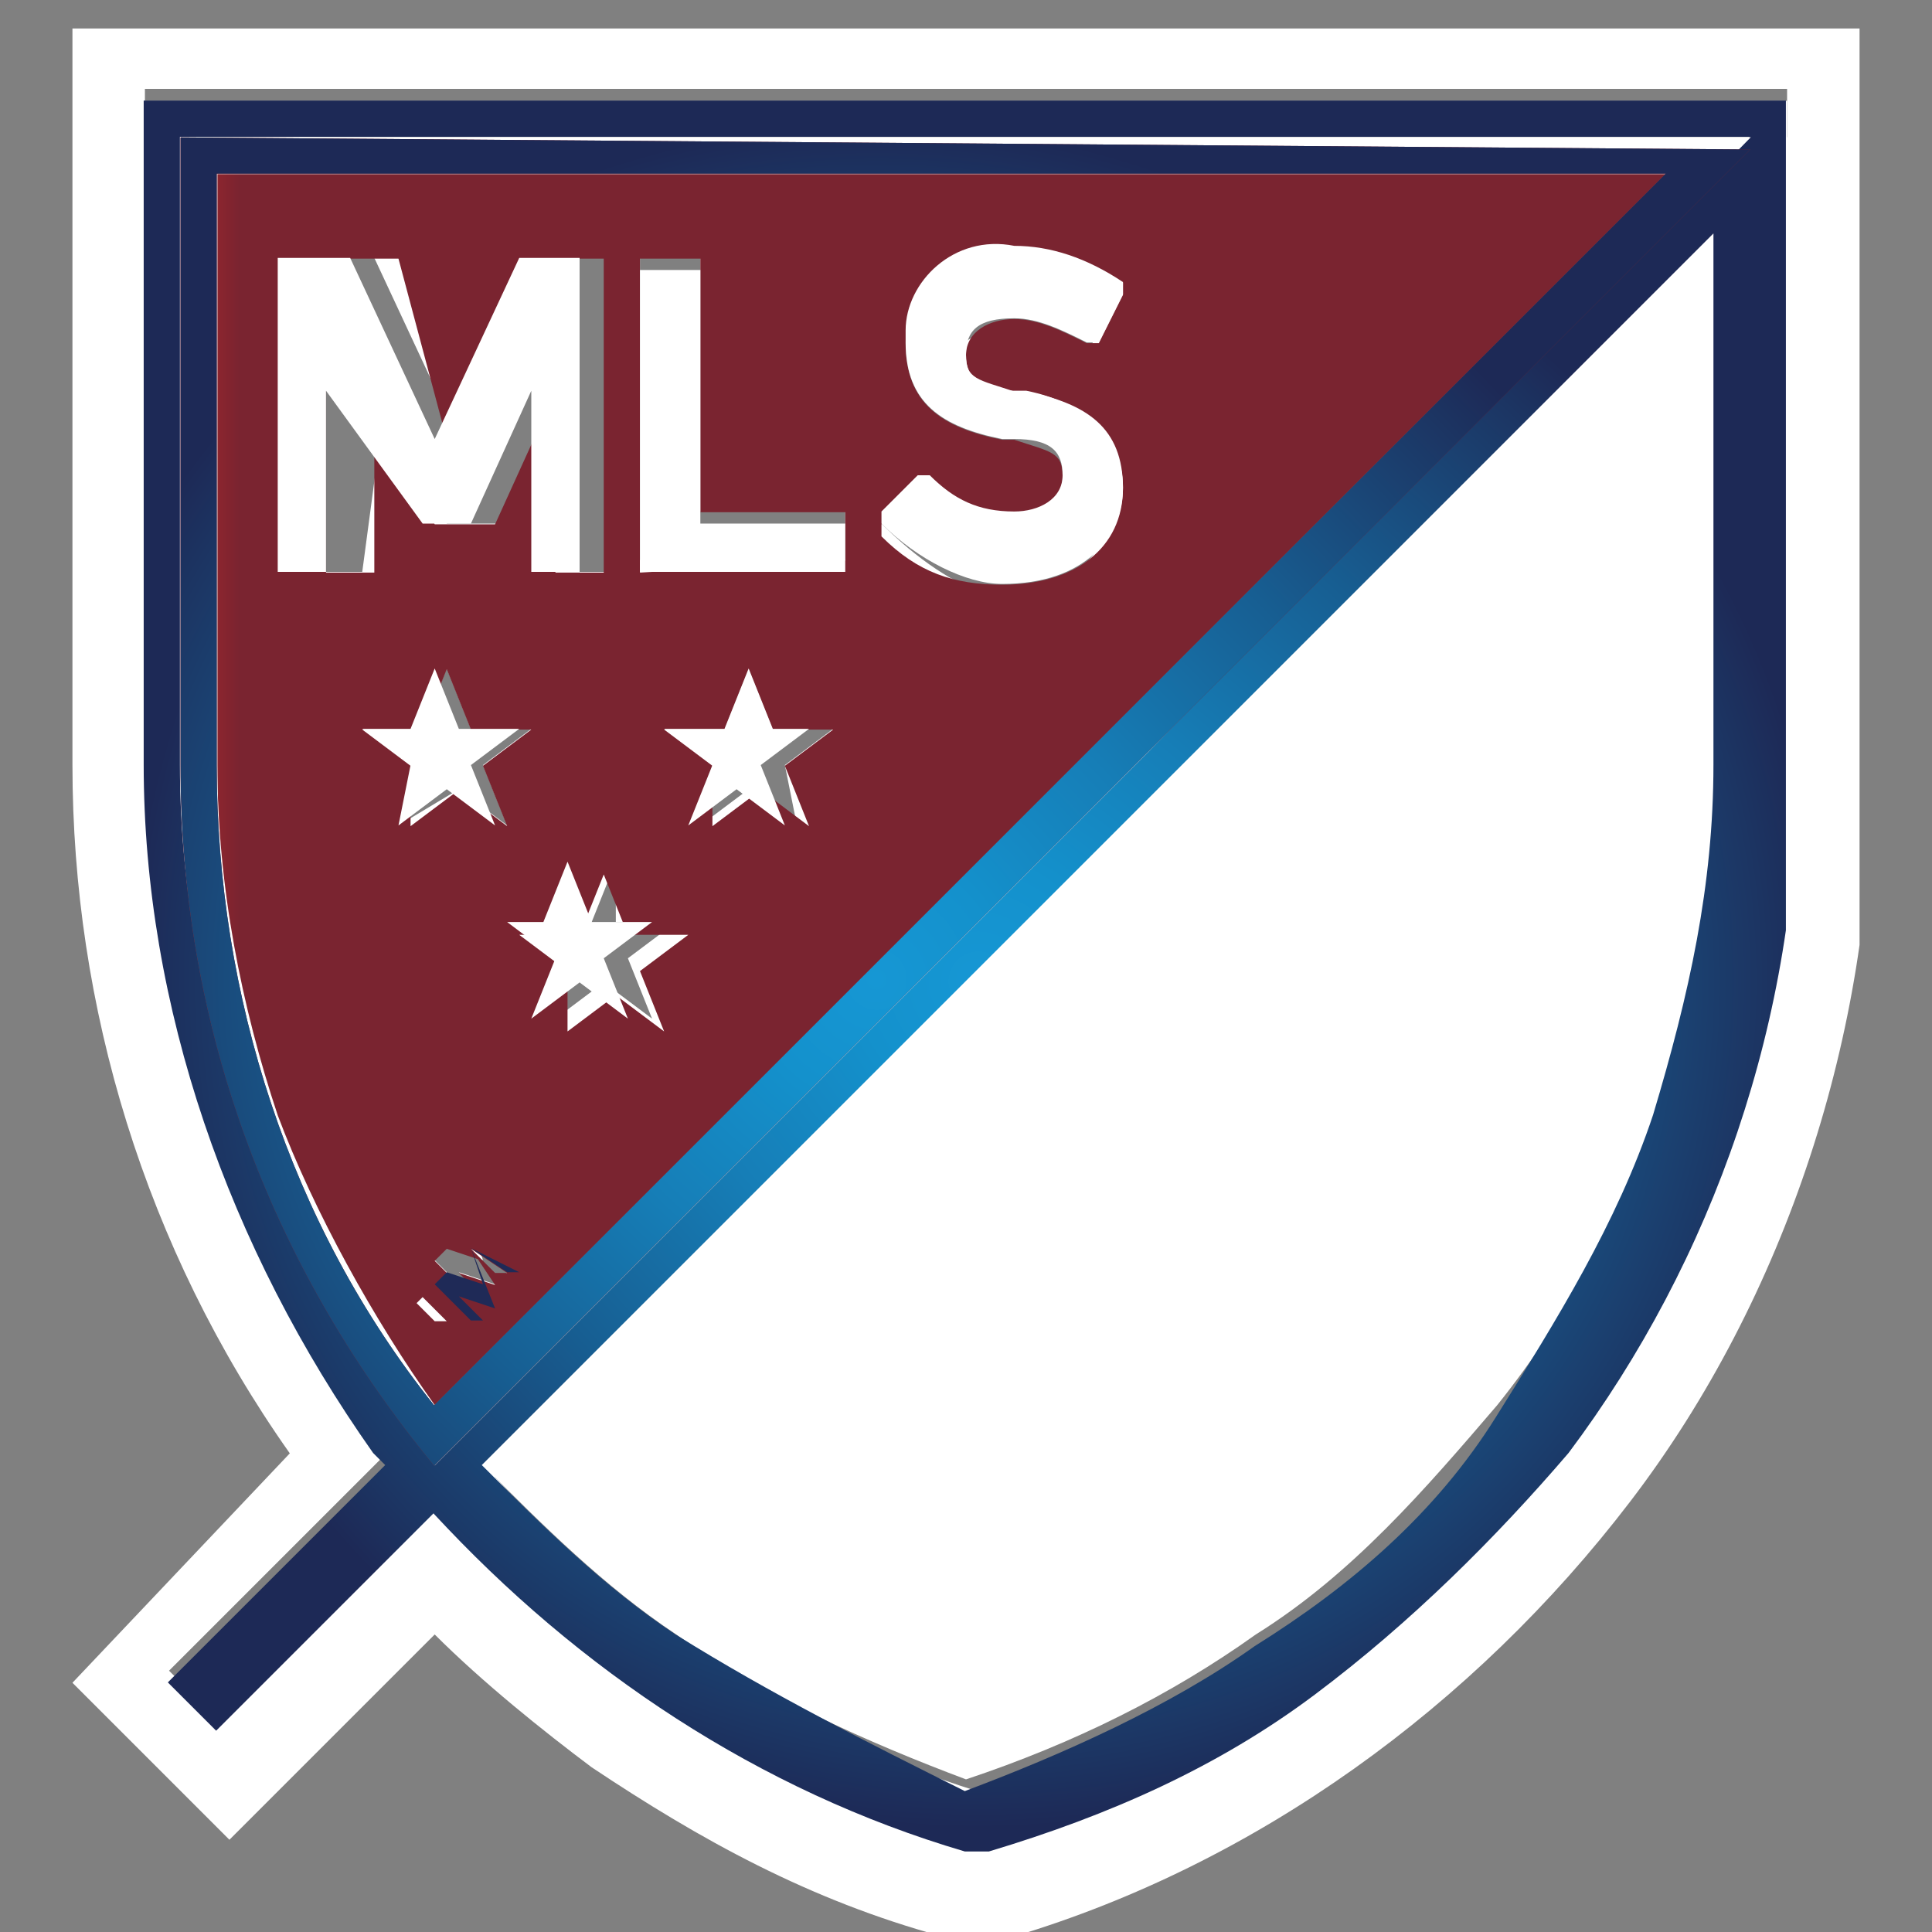 <?xml version="1.0" encoding="utf-8"?>
<!-- Generator: Adobe Illustrator 27.9.0, SVG Export Plug-In . SVG Version: 6.00 Build 0)  -->
<svg version="1.1" id="Layer_1" xmlns="http://www.w3.org/2000/svg" xmlns:xlink="http://www.w3.org/1999/xlink" x="0px" y="0px"
	 viewBox="0 0 16 16" style="enable-background:new 0 0 16 16;" xml:space="preserve">
<rect x="0" y="0" width="16" height="16" fill="#808080" stroke="none"/>
<style type="text/css">
	.st0{clip-path:url(#SVGID_00000122712657529221713340000003854450697830632893_);}
	.st1{fill:#FFFFFF;}
	.st2{clip-path:url(#SVGID_00000098933477889264647690000000335712995441003653_);}
	.st3{fill:url(#Rectangle_4900_00000097490684040082882760000003260456393940093091_);}
	.st4{clip-path:url(#SVGID_00000063617903547716062680000000865681341985162940_);}
	.st5{fill:#1F2A57;}
	.st6{clip-path:url(#SVGID_00000145030244733573971360000005276778625341918099_);}
	.st7{fill:url(#Rectangle_4902_00000090296311752887466520000000490758715213875337_);}
	.st8{clip-path:url(#SVGID_00000098902850027937500840000005040867916507323015_);}
	.st9{clip-path:url(#SVGID_00000141430367771035401110000006349350441558134947_);}
	.st10{fill:url(#Rectangle_4904_00000135673053508353994190000013058051124388809638_);}
	.st11{clip-path:url(#SVGID_00000088829942093891056200000000779451693816061610_);}
	.st12{fill:url(#Rectangle_4905_00000133494182312487367790000009847284694885087645_);}
</style>
<g id="Group_6446" transform="translate(10 349.836)">
	<g id="Group_6433" transform="translate(0 0)">
		<g>
			<g>
				<defs>
					<rect id="SVGID_1_" x="-9.5" y="-349.6" width="14.9" height="15.8"/>
				</defs>
				<clipPath id="SVGID_00000162322721385838205080000004529422483017706401_">
					<use xlink:href="#SVGID_1_"  style="overflow:visible;"/>
				</clipPath>
				<g id="Group_6432" style="clip-path:url(#SVGID_00000162322721385838205080000004529422483017706401_);">
					<path id="Path_7914" class="st1" d="M5.5-348.7v-0.9H-9.4v6.1c0,2,0.6,4,1.8,5.7l-1.8,1.9l1.3,1.3l1.7-1.7
						c0.4,0.4,0.9,0.8,1.3,1.1c0.9,0.6,1.8,1.1,2.9,1.4l0.3,0.1l0.3-0.1c2-0.6,3.8-1.9,5.1-3.6c1.3-1.7,2-3.9,2-6V-348.7 M4.3-340.5
						c-0.3,1-0.8,1.8-1.4,2.6c-0.6,0.8-1.3,1.5-2.1,2c-0.8,0.6-1.7,1-2.7,1.3l-0.1,0l-0.1,0c-1.7-0.5-3.2-1.5-4.4-2.8l-1.7,1.8
						l-0.4-0.4l1.8-1.8l-0.1-0.1c-1.2-1.6-1.9-3.6-1.9-5.7v-5.5H4.8v5.5C4.8-342.5,4.7-341.4,4.3-340.5"/>
					<path id="Path_7915" class="st1" d="M3.8-348.4h-12v4.9c0,1.9,0.6,3.8,1.8,5.3l0,0L3.8-348.4z M-5.8-339.3l-0.2-0.2l0,0
						L-5.8-339.3l-0.1,0.1l-0.3-0.1l0,0l0.2,0.2l-0.1,0l-0.3-0.3l0.1-0.1l0.3,0.1l-0.1-0.3l0.1-0.1L-5.8-339.3L-5.8-339.3z
						 M-3.4-343l-0.4-0.3l-0.4,0.3l0.2-0.5l-0.4-0.3H-4l0.2-0.5l0.2,0.5h0.5l-0.4,0.3L-3.4-343z M-2.7-345.5l0.3-0.3c0,0,0,0,0,0
						l0,0c0.2,0.2,0.4,0.3,0.7,0.3c0.3,0,0.4-0.1,0.4-0.3c0-0.2-0.1-0.2-0.4-0.3l-0.1,0c-0.5-0.1-0.8-0.3-0.8-0.8
						c0-0.5,0.4-0.8,0.8-0.8c0,0,0.1,0,0.1,0c0.3,0,0.6,0.1,0.9,0.3c0,0,0,0,0,0.1l-0.2,0.4c0,0,0,0-0.1,0c-0.2-0.1-0.4-0.2-0.6-0.2
						c-0.2,0-0.4,0.1-0.4,0.3s0.1,0.2,0.4,0.3l0.1,0c0.6,0.1,0.8,0.3,0.8,0.8c0,0.5-0.4,0.8-1,0.8C-2.1-345-2.4-345.2-2.7-345.5
						C-2.7-345.4-2.7-345.5-2.7-345.5 M-4.7-347.7C-4.7-347.7-4.7-347.8-4.7-347.7C-4.7-347.8-4.7-347.8-4.7-347.7l0.5,0
						c0,0,0,0,0,0l0,0v2.1c0,0,0,0,0,0c0,0,0,0,0,0h1.2c0,0,0,0,0,0l0,0v0.4c0,0,0,0,0,0c0,0,0,0,0,0h-1.7c0,0,0,0,0,0c0,0,0,0,0,0
						L-4.7-347.7L-4.7-347.7z M-4.9-342.2h0.5l-0.4,0.3l0.2,0.5l-0.4-0.3l-0.4,0.3l0.2-0.5l-0.4-0.3h0.5l0.2-0.5L-4.9-342.2z
						 M-7-345.1C-7-345.1-7.1-345.1-7-345.1L-7-345.1l-0.5,0c0,0,0,0,0,0c0,0,0,0,0,0v-2.6c0,0,0,0,0,0l0,0H-7c0,0,0.1,0,0.1,0
						l0.7,1.5h0l0.7-1.5c0,0,0,0,0.1,0h0.5c0,0,0,0,0,0c0,0,0,0,0,0v2.6c0,0,0,0,0,0c0,0,0,0,0,0h-0.4c0,0,0,0,0,0l0,0v-1.5h0
						l-0.5,1.1c0,0,0,0-0.1,0h-0.3c0,0-0.1,0-0.1,0l-0.5-1.1h0L-7-345.1L-7-345.1z M-7-343.8h0.5l0.2-0.5l0.2,0.5h0.5l-0.4,0.3
						l0.2,0.5l-0.4-0.3l-0.5,0.3l0.2-0.5L-7-343.8z M-6.5-339.1L-6.5-339.1l-0.1,0l0.2-0.2l0,0L-6.5-339.1l0.3,0.2l-0.1,0
						L-6.5-339.1z"/>
				</g>
			</g>
		</g>
	</g>
	<g id="Group_6435" transform="translate(1.3 1.206)">
		<g>
			<g>
				<defs>
					<path id="SVGID_00000169551062242193713170000006651357272273104062_" d="M-7.9-340.2l0.2-0.2l0,0l-0.1,0.1l0.2,0.2l-0.1,0
						l-0.2-0.2L-7.9-340.2L-7.9-340.2z M-7.4-340.7L-7.4-340.7l0.3,0.2l-0.1,0L-7.4-340.7L-7.4-340.7l0.2,0.3l0,0l-0.3-0.1l0,0
						l0.2,0.2l-0.1,0l-0.3-0.3l0.1-0.1l0.3,0.1L-7.4-340.7z M-6.6-343l-0.4-0.3h0.5l0.2-0.5l0.2,0.5h0.5l-0.4,0.3l0.2,0.5l-0.4-0.3
						l-0.4,0.3L-6.6-343z M-7.9-344.7l-0.4-0.3h0.5l0.2-0.5l0.2,0.5h0.5l-0.4,0.3l0.2,0.5l-0.4-0.3l-0.4,0.3L-7.9-344.7z
						 M-5.4-344.7l-0.4-0.3h0.5l0.2-0.5l0.2,0.5h0.5l-0.4,0.3l0.2,0.5l-0.4-0.3l-0.4,0.3L-5.4-344.7z M-7.6-347.4l0.7-1.5
						c0,0,0,0,0.1,0h0.5c0,0,0,0,0,0c0,0,0,0,0,0v2.6c0,0,0,0,0,0l0,0h-0.4c0,0,0,0,0,0c0,0,0,0,0,0v-1.5h0l-0.5,1.1c0,0,0,0-0.1,0
						h-0.3c0,0-0.1,0-0.1,0l-0.5-1.1h0v1.5c0,0,0,0,0,0c0,0,0,0,0,0h-0.4c0,0,0,0,0,0v0v-2.6c0,0,0,0,0,0c0,0,0,0,0,0h0.5
						c0,0,0.1,0,0.1,0L-7.6-347.4L-7.6-347.4z M-6-346.3v-2.6c0,0,0,0,0,0c0,0,0,0,0,0h0.5c0,0,0,0,0,0c0,0,0,0,0,0v2.1c0,0,0,0,0,0
						c0,0,0,0,0,0h1.2c0,0,0,0,0,0l0,0v0.4c0,0,0,0,0,0c0,0,0,0,0,0L-6-346.3C-6-346.3-6-346.3-6-346.3L-6-346.3 M-2.5-347.1
						c0-0.2-0.1-0.2-0.4-0.3l-0.1,0c-0.5-0.1-0.8-0.3-0.8-0.8c0-0.5,0.4-0.8,0.8-0.8c0,0,0.1,0,0.1,0c0.3,0,0.6,0.1,0.9,0.3
						c0,0,0,0,0,0.1l-0.2,0.4c0,0,0,0-0.1,0c-0.2-0.1-0.4-0.2-0.6-0.2c-0.2,0-0.4,0.1-0.4,0.3s0.1,0.2,0.4,0.3l0.1,0
						c0.5,0.1,0.8,0.3,0.8,0.8s-0.4,0.8-1,0.8c-0.4,0-0.7-0.1-1-0.4c0,0,0,0,0-0.1l0.3-0.3c0,0,0,0,0.1,0l0,0
						c0.2,0.2,0.4,0.3,0.7,0.3C-2.7-346.7-2.5-346.9-2.5-347.1 M-9.5-349.6c0,1.1,0,4.9,0,4.9c0,1.9,0.6,3.8,1.8,5.3l0,0l10.2-10.2
						H-9.5z"/>
				</defs>
				<clipPath id="SVGID_00000090281513756844176780000017711517768659675053_">
					<use xlink:href="#SVGID_00000169551062242193713170000006651357272273104062_"  style="overflow:visible;"/>
				</clipPath>
				<g id="Group_6434" style="clip-path:url(#SVGID_00000090281513756844176780000017711517768659675053_);">
					
						<linearGradient id="Rectangle_4900_00000121249736860674372270000016105819861386102187_" gradientUnits="userSpaceOnUse" x1="-1167.282" y1="200.288" x2="-1167.16" y2="200.288" gradientTransform="matrix(11.975 0 0 10.189 13967.435 -2385.216)">
						<stop  offset="0" style="stop-color:#E22E28"/>
						<stop  offset="0.159" style="stop-color:#DB2D27"/>
						<stop  offset="0.404" style="stop-color:#C52A2A"/>
						<stop  offset="0.702" style="stop-color:#A3262C"/>
						<stop  offset="1" style="stop-color:#7A2430"/>
					</linearGradient>
					
						<rect id="Rectangle_4900" x="-9.5" y="-349.6" style="fill:url(#Rectangle_4900_00000121249736860674372270000016105819861386102187_);" width="12" height="10.2"/>
				</g>
			</g>
		</g>
	</g>
	<g id="Group_6437" transform="translate(0 0)">
		<g>
			<g>
				<defs>
					<rect id="SVGID_00000153666063817758295920000015389174753665106613_" x="-9.5" y="-349.6" width="14.9" height="15.8"/>
				</defs>
				<clipPath id="SVGID_00000026124165441097457220000003374285458223685524_">
					<use xlink:href="#SVGID_00000153666063817758295920000015389174753665106613_"  style="overflow:visible;"/>
				</clipPath>
				<g id="Group_6436" style="clip-path:url(#SVGID_00000026124165441097457220000003374285458223685524_);">
					<path id="Path_7917" class="st1" d="M-6-337.7c0.5,0.5,1,1,1.6,1.4c0.7,0.5,1.6,0.9,2.4,1.2c0.9-0.3,1.7-0.7,2.4-1.2
						c0.8-0.5,1.4-1.2,2-1.9c1.2-1.5,1.8-3.4,1.8-5.3v-4.4L-6-337.7z"/>
					<path id="Path_7918" class="st5" d="M-6.1-339.5l0.1,0.3l-0.3-0.1l-0.1,0.1l0.3,0.3l0.1,0l-0.2-0.2l0,0l0.3,0.1l0,0L-6.1-339.5
						L-6.1-339.5l0.3,0.2l0.1,0L-6.1-339.5L-6.1-339.5z"/>
					<path id="Path_7919" class="st5" d="M-6.2-338.9l-0.2-0.2l0.1-0.1l0,0l-0.2,0.2l0,0l0.1-0.1L-6.2-338.9L-6.2-338.9z"/>
					<path id="Path_7920" class="st1" d="M-3.6-343.8l-0.2-0.5l-0.2,0.5h-0.5l0.4,0.3l-0.2,0.5l0.4-0.3l0.4,0.3l-0.2-0.5l0.4-0.3
						L-3.6-343.8L-3.6-343.8z"/>
					<path id="Path_7921" class="st1" d="M-6.3-343.3l0.4,0.3l-0.2-0.5l0.4-0.3h-0.5l-0.2-0.5l-0.2,0.5H-7l0.4,0.3l-0.1,0.5
						L-6.3-343.3z"/>
					<path id="Path_7922" class="st1" d="M-5.8-342.2l0.4,0.3l-0.2,0.5l0.4-0.3l0.4,0.3l-0.2-0.5l0.4-0.3h-0.5l-0.2-0.5l-0.2,0.5
						H-5.8z"/>
					<path id="Path_7923" class="st1" d="M-6.5-345.5C-6.5-345.5-6.5-345.5-6.5-345.5l0.3,0c0,0,0.1,0,0.1,0l0.5-1.1h0v1.5
						c0,0,0,0,0,0h0.4c0,0,0,0,0,0c0,0,0,0,0,0v-2.6c0,0,0,0,0,0l0,0h-0.4c0,0-0.1,0-0.1,0l-0.7,1.5h0l-0.7-1.5c0,0,0,0-0.1,0h-0.5
						c0,0,0,0,0,0l0,0v2.6c0,0,0,0,0,0c0,0,0,0,0,0h0.4c0,0,0,0,0,0c0,0,0,0,0,0v-1.5h0L-6.5-345.5z"/>
					<path id="Path_7924" class="st1" d="M-4.7-345.1h1.7c0,0,0,0,0,0c0,0,0,0,0,0v-0.4c0,0,0,0,0,0l0,0h-1.2c0,0,0,0,0,0l0,0v-2.1
						c0,0,0,0,0,0l0,0h-0.5c0,0,0,0,0,0l0,0L-4.7-345.1C-4.7-345.1-4.7-345.1-4.7-345.1L-4.7-345.1"/>
					<path id="Path_7925" class="st1" d="M-1.7-345c0.7,0,1-0.4,1-0.8s-0.3-0.7-0.8-0.8l-0.1,0c-0.3,0-0.4-0.1-0.4-0.3
						c0-0.2,0.1-0.3,0.4-0.3c0.2,0,0.4,0.1,0.6,0.2c0,0,0,0,0.1,0l0,0l0.2-0.4c0,0,0,0,0-0.1c-0.3-0.2-0.6-0.3-0.9-0.3
						c-0.5-0.1-0.9,0.3-0.9,0.7c0,0,0,0.1,0,0.1c0,0.5,0.3,0.7,0.8,0.8l0.1,0c0.3,0,0.4,0.1,0.4,0.3c0,0.2-0.2,0.3-0.4,0.3
						c-0.3,0-0.5-0.1-0.7-0.3c0,0,0,0-0.1,0l0,0l-0.3,0.3c0,0,0,0,0,0.1C-2.4-345.2-2-345-1.7-345"/>
					<path id="Path_7926" class="st1" d="M4.8-348.7v-0.3H-8.8v5.5c0,2,0.7,4,1.9,5.7l0.1,0.1l-1.8,1.8l0.4,0.4l1.8-1.8
						c0.5,0.6,1.1,1.1,1.7,1.5c0.8,0.6,1.7,1,2.7,1.3l0.1,0l0.1,0c1-0.3,1.9-0.7,2.7-1.3c2.5-1.8,4-4.6,4-7.7v0
						C4.9-344,4.9-348.7,4.8-348.7 M-8.5-343.5L-8.5-343.5c0-0.3,0-5.2,0-5.2h13v0l-5,5l-5.9,5.9C-7.7-339.4-8.5-341.4-8.5-343.5
						 M3.8-340.6c-0.9,2.7-3,4.7-5.7,5.6c-1.6-0.5-2.9-1.4-4-2.6l10.2-10.2v4.4C4.2-342.5,4.1-341.6,3.8-340.6"/>
				</g>
			</g>
		</g>
	</g>
	<g id="Group_6439" transform="translate(0.69 0.597)">
		<g>
			<g>
				<defs>
					<path id="SVGID_00000140692647293405085840000008253530621295801766_" d="M-5.1-336.9c-0.6-0.4-1.1-0.9-1.6-1.4l10.2-10.2v4.4
						c0,1-0.2,1.9-0.5,2.9c-0.3,0.9-0.8,1.7-1.3,2.5s-1.2,1.4-2,1.9c-0.7,0.5-1.6,0.9-2.4,1.2C-3.5-336-4.3-336.4-5.1-336.9
						 M-9.2-344.1v-5.2h13v0l-5,5l-5.9,5.9C-8.4-340-9.2-342-9.2-344.1 M-9.5-349.6v5.5c0,2,0.7,4,1.9,5.7c0,0,0,0,0.1,0.1l-1.8,1.8
						l0.4,0.4l1.8-1.8c1.2,1.3,2.7,2.3,4.4,2.8l0.1,0l0.1,0c1-0.3,1.9-0.7,2.7-1.3c0.8-0.6,1.5-1.3,2.1-2c1.2-1.6,1.9-3.6,1.9-5.7
						v-5.5L-9.5-349.6L-9.5-349.6z"/>
				</defs>
				<clipPath id="SVGID_00000179648291088422902190000010527948222072312492_">
					<use xlink:href="#SVGID_00000140692647293405085840000008253530621295801766_"  style="overflow:visible;"/>
				</clipPath>
				<g id="Group_6438" style="clip-path:url(#SVGID_00000179648291088422902190000010527948222072312492_);">
					
						<radialGradient id="Rectangle_4902_00000030467911842686159580000002732097415349272242_" cx="-1183.661" cy="183.618" r="0.485" gradientTransform="matrix(14.534 0 0 14.531 17200.705 -3010.464)" gradientUnits="userSpaceOnUse">
						<stop  offset="0" style="stop-color:#1697D4"/>
						<stop  offset="0.141" style="stop-color:#1491CC"/>
						<stop  offset="0.357" style="stop-color:#167EB7"/>
						<stop  offset="0.622" style="stop-color:#175F93"/>
						<stop  offset="0.922" style="stop-color:#1C3563"/>
						<stop  offset="1" style="stop-color:#1D2956"/>
					</radialGradient>
					
						<rect id="Rectangle_4902" x="-9.5" y="-349.6" style="fill:url(#Rectangle_4902_00000030467911842686159580000002732097415349272242_);" width="13.6" height="14.5"/>
				</g>
			</g>
		</g>
	</g>
	<g id="Group_6441" transform="translate(0 0)">
		<g>
			<g>
				<defs>
					<rect id="SVGID_00000096744245305556925120000015649061921905367964_" x="-9.5" y="-349.6" width="14.9" height="15.8"/>
				</defs>
				<clipPath id="SVGID_00000098927635963137168530000006240691596308756916_">
					<use xlink:href="#SVGID_00000096744245305556925120000015649061921905367964_"  style="overflow:visible;"/>
				</clipPath>
				<g id="Group_6440" style="clip-path:url(#SVGID_00000098927635963137168530000006240691596308756916_);">
					<path id="Path_7928" class="st1" d="M4.5-348.7L4.5-348.7L4.5-348.7l-13,0v5.2c0,2.1,0.7,4.1,2.1,5.8l5.9-5.9L4.5-348.7z
						 M-7.7-340.6c-0.3-0.9-0.5-1.9-0.5-2.9v-4.9h12l-10.2,10.2l0,0C-6.9-338.9-7.4-339.8-7.7-340.6"/>
				</g>
			</g>
		</g>
	</g>
	<g id="Group_6443" transform="translate(0.995 0.902)">
		<g>
			<g>
				<defs>
					<path id="SVGID_00000168113497918533734280000000173550138511526800_" d="M-7.4-339.1c-1.2-1.5-1.8-3.4-1.8-5.3
						c0,0,0-3.8,0-4.9h12L-7.4-339.1L-7.4-339.1 M-9.5-349.6v5.2c0,2.1,0.7,4.1,2.1,5.8l5.9-5.9l5-5v0L-9.5-349.6L-9.5-349.6z"/>
				</defs>
				<clipPath id="SVGID_00000044894283993488149600000012024082931448579718_">
					<use xlink:href="#SVGID_00000168113497918533734280000000173550138511526800_"  style="overflow:visible;"/>
				</clipPath>
				<g id="Group_6442" style="clip-path:url(#SVGID_00000044894283993488149600000012024082931448579718_);">
					
						<linearGradient id="Rectangle_4904_00000084495602329827867290000005159166336534695590_" gradientUnits="userSpaceOnUse" x1="-1174.867" y1="196.396" x2="-1174.755" y2="196.396" gradientTransform="matrix(13.01 0 0 10.953 15274.57 -2495.232)">
						<stop  offset="0" style="stop-color:#E22E28"/>
						<stop  offset="0.159" style="stop-color:#DB2D27"/>
						<stop  offset="0.404" style="stop-color:#C52A2A"/>
						<stop  offset="0.702" style="stop-color:#A3262C"/>
						<stop  offset="1" style="stop-color:#7A2430"/>
					</linearGradient>
					
						<rect id="Rectangle_4904" x="-9.5" y="-349.6" style="fill:url(#Rectangle_4904_00000084495602329827867290000005159166336534695590_);" width="13" height="11"/>
				</g>
			</g>
		</g>
	</g>
	<g id="Group_6445" transform="translate(0.995 0.902)">
		<g>
			<g>
				<defs>
					<path id="SVGID_00000096049469548572058040000008673399038388221844_" d="M-7.4-339.1c-1.2-1.5-1.8-3.4-1.8-5.3
						c0,0,0-3.8,0-4.9h12L-7.4-339.1L-7.4-339.1 M-9.5-349.6v5.2c0,2.1,0.7,4.1,2.1,5.8l5.9-5.9l5-5v0L-9.5-349.6L-9.5-349.6z"/>
				</defs>
				<clipPath id="SVGID_00000173150794196494487560000003392785452560833981_">
					<use xlink:href="#SVGID_00000096049469548572058040000008673399038388221844_"  style="overflow:visible;"/>
				</clipPath>
				<g id="Group_6444" style="clip-path:url(#SVGID_00000173150794196494487560000003392785452560833981_);">
					
						<radialGradient id="Rectangle_4905_00000112600141568492573810000018377550626989868461_" cx="-1156.427" cy="196.531" r="0.643" gradientTransform="matrix(10.954 0 0 10.953 12663.828 -2495.232)" gradientUnits="userSpaceOnUse">
						<stop  offset="0" style="stop-color:#1697D4"/>
						<stop  offset="0.141" style="stop-color:#1491CC"/>
						<stop  offset="0.357" style="stop-color:#167EB7"/>
						<stop  offset="0.622" style="stop-color:#175F93"/>
						<stop  offset="0.922" style="stop-color:#1C3563"/>
						<stop  offset="1" style="stop-color:#1D2956"/>
					</radialGradient>
					
						<rect id="Rectangle_4905" x="-9.5" y="-349.6" style="fill:url(#Rectangle_4905_00000112600141568492573810000018377550626989868461_);" width="13" height="11"/>
				</g>
			</g>
		</g>
	</g>
</g>
</svg>
